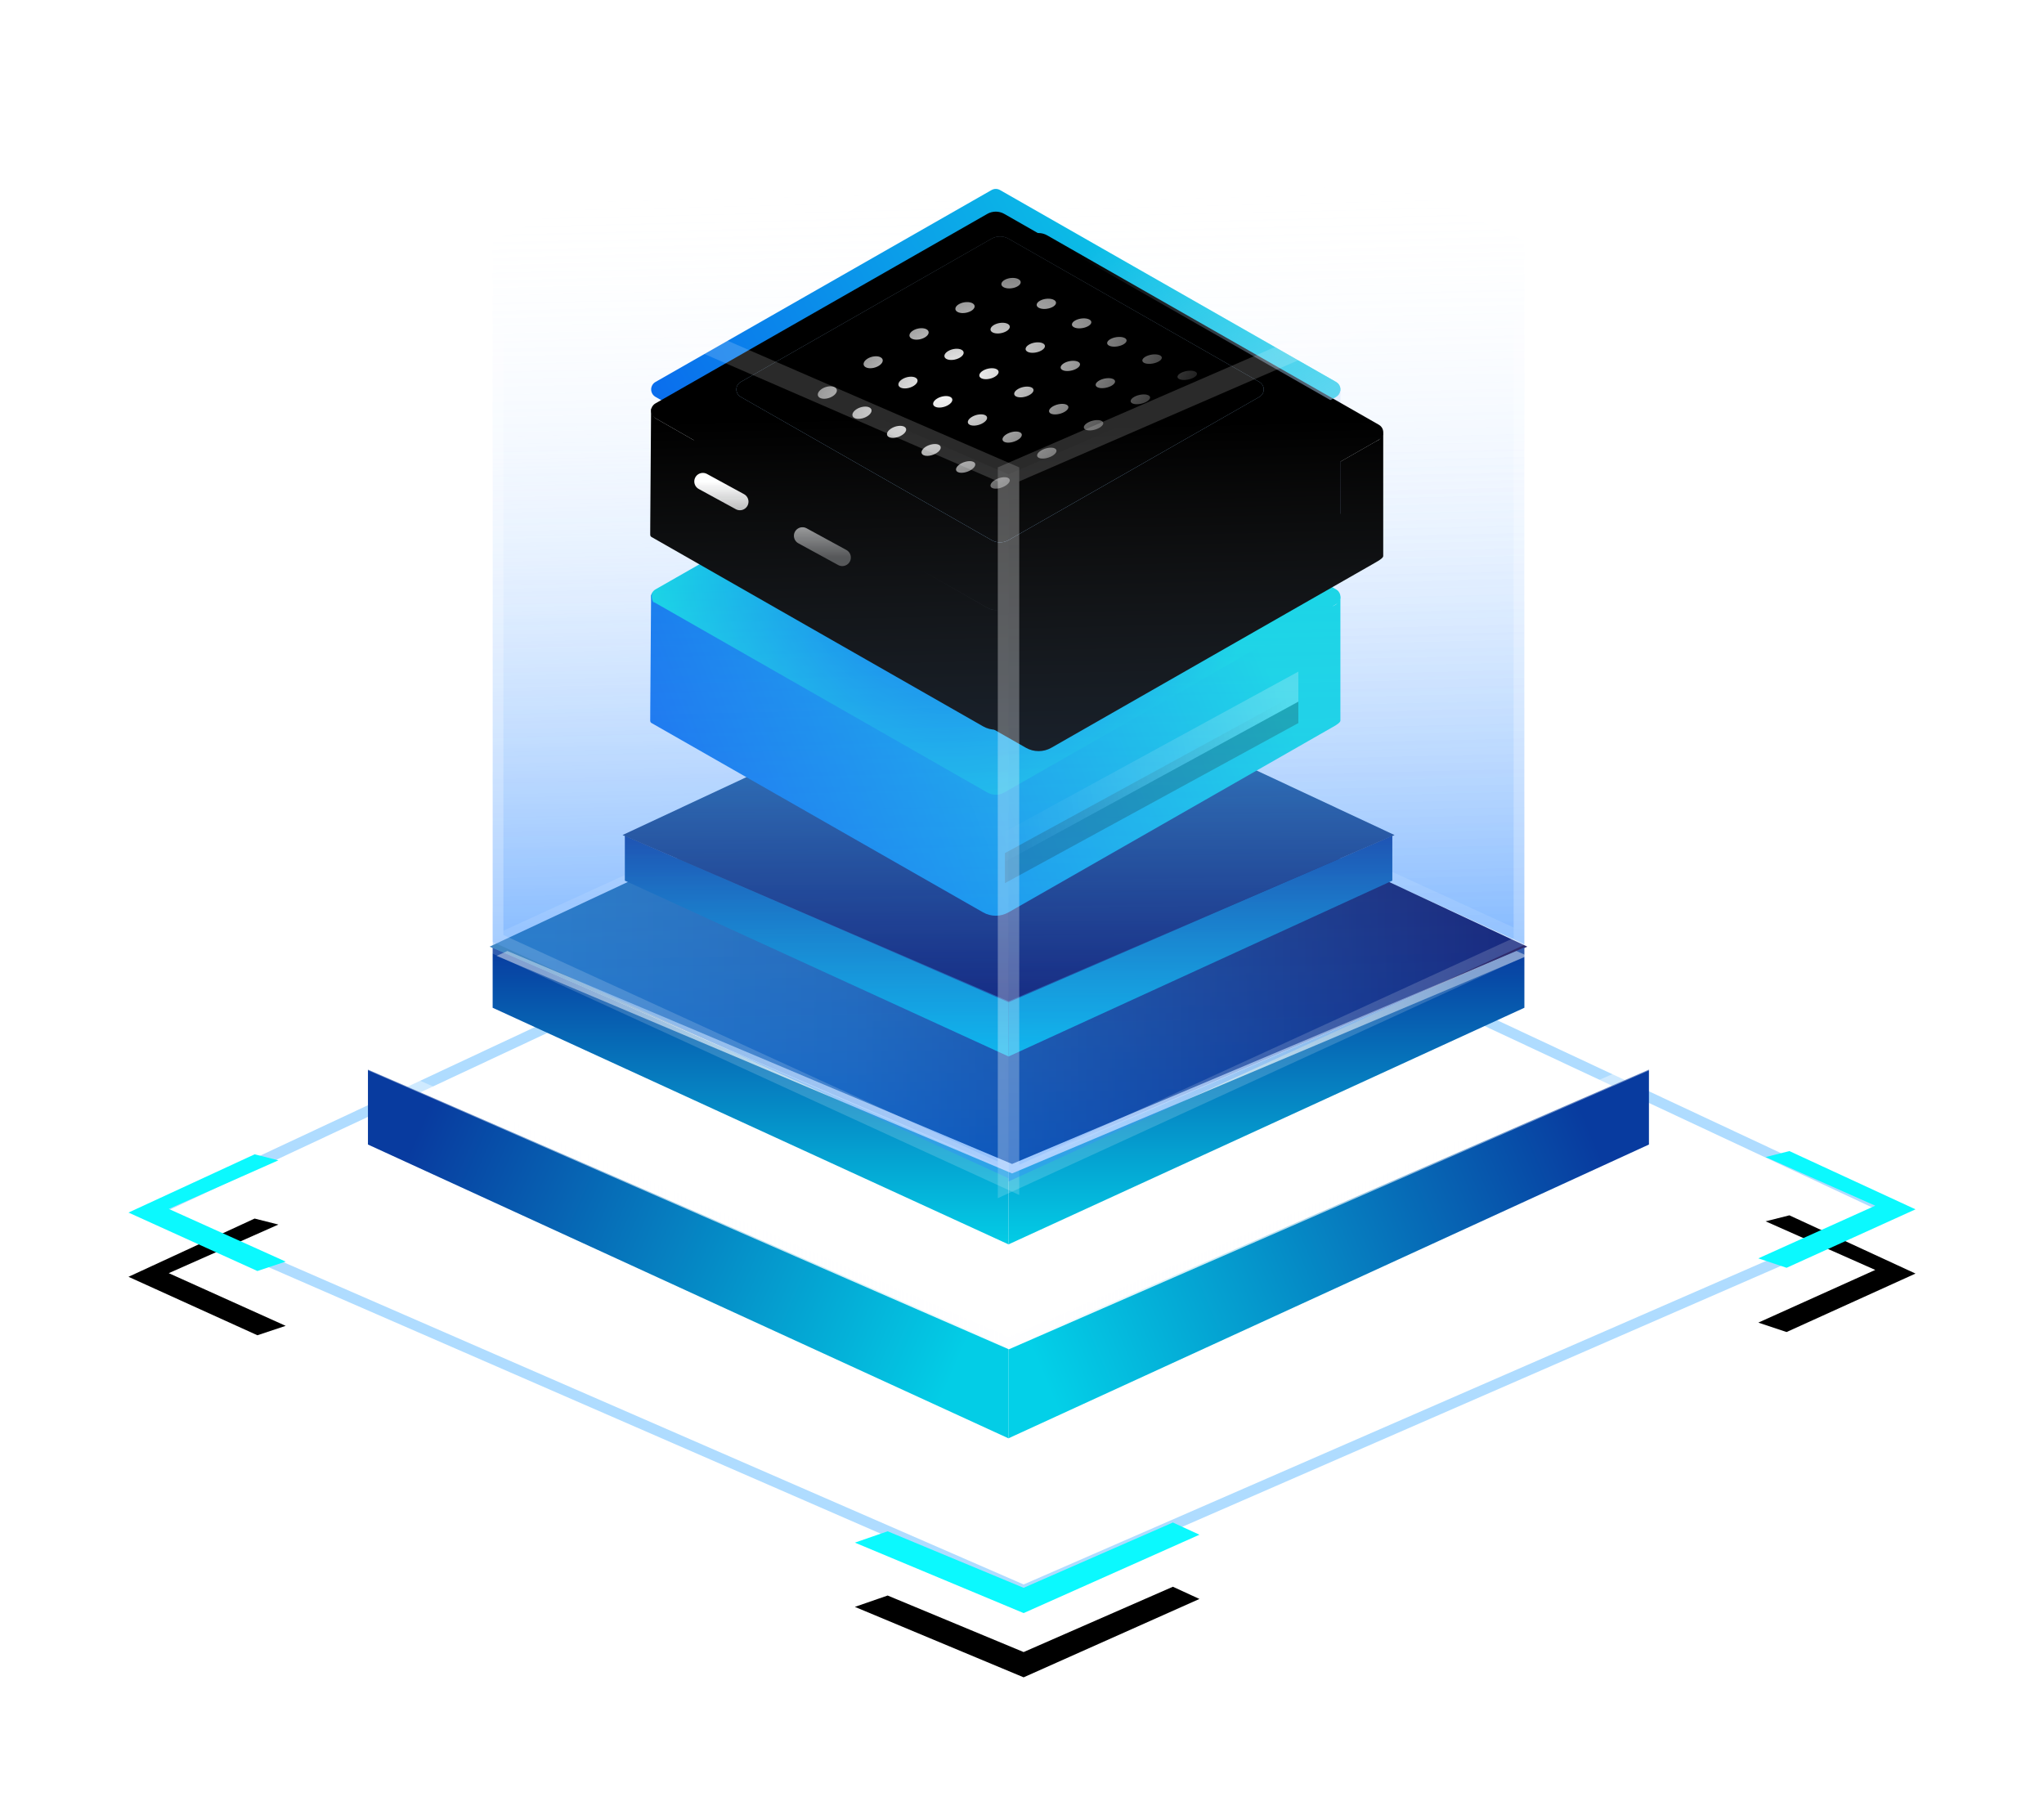 <?xml version="1.0" encoding="UTF-8"?>
<svg width="95.448px" height="84.329px" viewBox="0 0 95.448 84.329" version="1.1" xmlns="http://www.w3.org/2000/svg" xmlns:xlink="http://www.w3.org/1999/xlink">
    <title>图标-主机</title>
    <defs>
        <linearGradient x1="48.933%" y1="18.073%" x2="50%" y2="100%" id="linearGradient-1">
            <stop stop-color="#FFFFFF" stop-opacity="0" offset="0%"></stop>
            <stop stop-color="#006FFF" offset="100%"></stop>
        </linearGradient>
        <linearGradient x1="48.926%" y1="18.073%" x2="50%" y2="100%" id="linearGradient-2">
            <stop stop-color="#FFFFFF" stop-opacity="0" offset="0%"></stop>
            <stop stop-color="#006FFF" offset="100%"></stop>
        </linearGradient>
        <linearGradient x1="4.75%" y1="53.519%" x2="93.746%" y2="53.519%" id="linearGradient-3">
            <stop stop-color="#1D70B8" offset="0%"></stop>
            <stop stop-color="#195BA4" offset="33.046%"></stop>
            <stop stop-color="#060251" offset="100%"></stop>
        </linearGradient>
        <polygon id="path-4" points="71.164 49.145 41.094 35.065 11.004 49.145 41.094 62.245"></polygon>
        <mask id="mask-5" maskContentUnits="userSpaceOnUse" maskUnits="objectBoundingBox" x="0" y="0" width="60.16" height="27.18" fill="white">
            <use xlink:href="#path-4"></use>
        </mask>
        <linearGradient x1="2.333%" y1="37.878%" x2="96.698%" y2="61.66%" id="linearGradient-6">
            <stop stop-color="#083B9F" offset="0%"></stop>
            <stop stop-color="#03CDE6" offset="100%"></stop>
        </linearGradient>
        <linearGradient x1="50%" y1="0%" x2="50%" y2="100%" id="linearGradient-7">
            <stop stop-color="#083B9F" offset="0%"></stop>
            <stop stop-color="#03CDE6" offset="100%"></stop>
        </linearGradient>
        <linearGradient x1="3.814%" y1="50.559%" x2="98.313%" y2="50.363%" id="linearGradient-8">
            <stop stop-color="#1D70B8" offset="0%"></stop>
            <stop stop-color="#195BA4" offset="33.046%"></stop>
            <stop stop-color="#060251" offset="100%"></stop>
        </linearGradient>
        <linearGradient x1="50%" y1="0%" x2="50%" y2="100%" id="linearGradient-9">
            <stop stop-color="#083B9F" offset="0%"></stop>
            <stop stop-color="#03CDE6" offset="100%"></stop>
        </linearGradient>
        <linearGradient x1="96.225%" y1="38.073%" x2="0%" y2="61.507%" id="linearGradient-10">
            <stop stop-color="#083B9F" offset="0%"></stop>
            <stop stop-color="#03D0E8" offset="100%"></stop>
        </linearGradient>
        <linearGradient x1="50%" y1="0%" x2="50%" y2="100%" id="linearGradient-11">
            <stop stop-color="#1D70B8" offset="0%"></stop>
            <stop stop-color="#195BA4" offset="33.046%"></stop>
            <stop stop-color="#060251" offset="100%"></stop>
        </linearGradient>
        <linearGradient x1="4.75%" y1="53.519%" x2="93.746%" y2="53.519%" id="linearGradient-12">
            <stop stop-color="#FFFFFF" stop-opacity="0.4" offset="0%"></stop>
            <stop stop-color="#FEFEFF" offset="52.189%"></stop>
            <stop stop-color="#FFFFFF" stop-opacity="0.4" offset="100%"></stop>
        </linearGradient>
        <linearGradient x1="4.75%" y1="53.519%" x2="93.746%" y2="53.519%" id="linearGradient-13">
            <stop stop-color="#FFFFFF" stop-opacity="0.4" offset="0%"></stop>
            <stop stop-color="#FEFEFF" offset="52.189%"></stop>
            <stop stop-color="#FFFFFF" stop-opacity="0.4" offset="100%"></stop>
        </linearGradient>
        <radialGradient cx="43.216%" cy="41.691%" fx="43.216%" fy="41.691%" r="74.727%" gradientTransform="translate(0.432,0.417),scale(0.582,1),translate(-0.432,-0.417)" id="radialGradient-14">
            <stop stop-color="#0A63EE" offset="0%"></stop>
            <stop stop-color="#0BD4E4" offset="100%"></stop>
        </radialGradient>
        <linearGradient x1="92.682%" y1="38.682%" x2="-6.25%" y2="57.668%" id="linearGradient-15">
            <stop stop-color="#0BD4E4" offset="0%"></stop>
            <stop stop-color="#0A63EE" offset="100%"></stop>
        </linearGradient>
        <linearGradient x1="92.682%" y1="32.561%" x2="-6.25%" y2="61.814%" id="linearGradient-16">
            <stop stop-color="#0BD4E4" offset="0%"></stop>
            <stop stop-color="#0A63EE" offset="100%"></stop>
        </linearGradient>
        <linearGradient x1="50%" y1="36.566%" x2="127.589%" y2="80.88%" id="linearGradient-17">
            <stop stop-color="#C7D7FD" stop-opacity="0" offset="0.044%"></stop>
            <stop stop-color="#96B4FA" offset="100%"></stop>
        </linearGradient>
        <path d="M0.463,9.21 C0.398,9.447 0.444,9.631 0.601,9.762 L0.6,9.766 L16.103,18.62 C16.349,18.76 16.651,18.76 16.897,18.62 L32.241,9.855 C32.346,9.802 32.398,9.773 32.398,9.773 C32.514,9.657 32.579,9.52 32.592,9.361 L32.592,15.204 C32.593,15.273 32.472,15.374 32.23,15.507 L32.241,15.501 L17.095,24.157 C16.726,24.368 16.274,24.368 15.905,24.157 L0.403,15.303 L0.403,15.301 C0.373,15.274 0.361,15.236 0.363,15.184 L0.364,15 C0.364,14.974 0.364,14.947 0.364,14.917 L0.365,14.719 C0.369,13.878 0.382,12.09 0.403,9.354 L0.463,9.21 Z" id="path-18"></path>
        <filter x="-24.8%" y="-53.0%" width="162.1%" height="232.4%" filterUnits="objectBoundingBox" id="filter-19">
            <feOffset dx="2" dy="2" in="SourceAlpha" result="shadowOffsetOuter1"></feOffset>
            <feGaussianBlur stdDeviation="3" in="shadowOffsetOuter1" result="shadowBlurOuter1"></feGaussianBlur>
            <feColorMatrix values="0 0 0 0 0.251   0 0 0 0 0.451   0 0 0 0 0.961  0 0 0 0.3 0" type="matrix" in="shadowBlurOuter1"></feColorMatrix>
        </filter>
        <filter x="-17.1%" y="-36.4%" width="146.5%" height="199.3%" filterUnits="objectBoundingBox" id="filter-20">
            <feGaussianBlur stdDeviation="1" in="SourceAlpha" result="shadowBlurInner1"></feGaussianBlur>
            <feOffset dx="0" dy="1" in="shadowBlurInner1" result="shadowOffsetInner1"></feOffset>
            <feComposite in="shadowOffsetInner1" in2="SourceAlpha" operator="arithmetic" k2="-1" k3="1" result="shadowInnerInner1"></feComposite>
            <feColorMatrix values="0 0 0 0 1   0 0 0 0 1   0 0 0 0 1  0 0 0 0.5 0" type="matrix" in="shadowInnerInner1"></feColorMatrix>
        </filter>
        <linearGradient x1="50%" y1="30.052%" x2="127.589%" y2="95.852%" id="linearGradient-21">
            <stop stop-color="#C7E3FD" stop-opacity="0" offset="0.044%"></stop>
            <stop stop-color="#96CAFA" offset="100%"></stop>
        </linearGradient>
        <path d="M16.897,0.227 L32.392,9.076 C32.584,9.186 32.65,9.43 32.541,9.622 C32.505,9.684 32.454,9.735 32.392,9.771 L16.897,18.62 C16.651,18.76 16.349,18.76 16.103,18.62 L0.608,9.771 C0.416,9.661 0.35,9.417 0.459,9.225 C0.495,9.163 0.546,9.111 0.608,9.076 L16.103,0.227 C16.349,0.086 16.651,0.086 16.897,0.227 Z" id="path-22"></path>
        <filter x="-23.0%" y="-41.8%" width="158.1%" height="204.8%" filterUnits="objectBoundingBox" id="filter-23">
            <feOffset dx="2" dy="2" in="SourceAlpha" result="shadowOffsetOuter1"></feOffset>
            <feGaussianBlur stdDeviation="3" in="shadowOffsetOuter1" result="shadowBlurOuter1"></feGaussianBlur>
            <feColorMatrix values="0 0 0 0 0.251   0 0 0 0 0.445   0 0 0 0 0.961  0 0 0 0.3 0" type="matrix" in="shadowBlurOuter1"></feColorMatrix>
        </filter>
        <filter x="-15.4%" y="-28.5%" width="143.0%" height="178.3%" filterUnits="objectBoundingBox" id="filter-24">
            <feGaussianBlur stdDeviation="1" in="SourceAlpha" result="shadowBlurInner1"></feGaussianBlur>
            <feOffset dx="0" dy="1" in="shadowBlurInner1" result="shadowOffsetInner1"></feOffset>
            <feComposite in="shadowOffsetInner1" in2="SourceAlpha" operator="arithmetic" k2="-1" k3="1" result="shadowInnerInner1"></feComposite>
            <feColorMatrix values="0 0 0 0 1   0 0 0 0 1   0 0 0 0 1  0 0 0 0.5 0" type="matrix" in="shadowInnerInner1"></feColorMatrix>
        </filter>
        <linearGradient x1="52.587%" y1="82.624%" x2="52.587%" y2="-74.186%" id="linearGradient-25">
            <stop stop-color="#96CAFA" offset="0%"></stop>
            <stop stop-color="#C7E3FD" stop-opacity="0" offset="99.956%"></stop>
        </linearGradient>
        <path d="M17.095,2.385 L28.811,9.076 C29.003,9.186 29.069,9.43 28.96,9.622 C28.924,9.684 28.873,9.735 28.811,9.771 L17.095,16.461 C16.85,16.602 16.548,16.602 16.302,16.461 L4.587,9.771 C4.395,9.661 4.328,9.417 4.438,9.225 C4.473,9.163 4.525,9.111 4.587,9.076 L16.302,2.385 C16.548,2.245 16.85,2.245 17.095,2.385 Z" id="path-26"></path>
        <filter x="-29.8%" y="-54.2%" width="175.4%" height="236.0%" filterUnits="objectBoundingBox" id="filter-27">
            <feOffset dx="2" dy="2" in="SourceAlpha" result="shadowOffsetOuter1"></feOffset>
            <feGaussianBlur stdDeviation="3" in="shadowOffsetOuter1" result="shadowBlurOuter1"></feGaussianBlur>
            <feColorMatrix values="0 0 0 0 0.251   0 0 0 0 0.634   0 0 0 0 0.961  0 0 0 0.3 0" type="matrix" in="shadowBlurOuter1"></feColorMatrix>
        </filter>
        <filter x="-16.1%" y="-30.1%" width="147.9%" height="187.8%" filterUnits="objectBoundingBox" id="filter-28">
            <feGaussianBlur stdDeviation="0.5" in="SourceAlpha" result="shadowBlurInner1"></feGaussianBlur>
            <feOffset dx="0" dy="0" in="shadowBlurInner1" result="shadowOffsetInner1"></feOffset>
            <feComposite in="shadowOffsetInner1" in2="SourceAlpha" operator="arithmetic" k2="-1" k3="1" result="shadowInnerInner1"></feComposite>
            <feColorMatrix values="0 0 0 0 1   0 0 0 0 1   0 0 0 0 1  0 0 0 0.5 0" type="matrix" in="shadowInnerInner1"></feColorMatrix>
        </filter>
        <radialGradient cx="35.355%" cy="50%" fx="35.355%" fy="50%" r="87.605%" gradientTransform="translate(0.354,0.5),scale(0.553,1),rotate(-115.758),scale(1,1.811),translate(-0.354,-0.5)" id="radialGradient-29">
            <stop stop-color="#FFFFFF" offset="0%"></stop>
            <stop stop-color="#FFFFFF" stop-opacity="0" offset="100%"></stop>
        </radialGradient>
        <path d="M0.714,5.217 C0.915,5.09 0.96,4.912 0.815,4.818 C0.669,4.723 0.387,4.749 0.186,4.876 C-0.015,5.004 -0.06,5.185 0.085,5.279 C0.231,5.373 0.512,5.345 0.714,5.217 Z M2.297,6.208 C2.499,6.081 2.545,5.907 2.399,5.818 C2.253,5.728 1.971,5.756 1.769,5.883 C1.567,6.01 1.522,6.187 1.667,6.277 C1.813,6.366 2.095,6.335 2.297,6.208 Z M2.903,3.88 C3.104,3.761 3.149,3.589 3.002,3.495 C2.856,3.4 2.574,3.418 2.373,3.536 C2.171,3.656 2.127,3.831 2.273,3.925 C2.419,4.02 2.701,3.999 2.903,3.88 Z M4.494,4.876 C4.696,4.758 4.741,4.591 4.595,4.5 C4.448,4.41 4.166,4.431 3.964,4.55 C3.762,4.669 3.717,4.839 3.863,4.929 C4.009,5.019 4.292,4.995 4.494,4.876 Z M5.092,2.634 C5.293,2.524 5.337,2.358 5.19,2.263 C5.043,2.168 4.76,2.178 4.559,2.289 C4.358,2.4 4.314,2.568 4.461,2.663 C4.608,2.759 4.89,2.745 5.092,2.634 Z M6.691,3.636 C6.893,3.526 6.938,3.365 6.79,3.275 C6.643,3.184 6.36,3.198 6.158,3.308 C5.956,3.418 5.911,3.582 6.058,3.673 C6.206,3.763 6.489,3.746 6.691,3.636 Z M7.281,1.48 C7.482,1.378 7.526,1.219 7.378,1.123 C7.23,1.027 6.946,1.031 6.745,1.133 C6.544,1.235 6.501,1.397 6.648,1.493 C6.796,1.589 7.079,1.582 7.281,1.48 Z M8.888,2.487 C9.09,2.386 9.134,2.231 8.986,2.14 C8.838,2.049 8.554,2.056 8.352,2.157 C8.15,2.259 8.106,2.417 8.254,2.508 C8.402,2.599 8.685,2.589 8.888,2.487 Z M9.47,0.417 C9.671,0.324 9.714,0.171 9.565,0.075 C9.417,-0.022 9.133,-0.025 8.932,0.068 C8.73,0.162 8.688,0.318 8.836,0.414 C8.985,0.51 9.268,0.511 9.47,0.417 Z M11.085,1.43 C11.287,1.337 11.33,1.188 11.181,1.097 C11.033,1.005 10.748,1.005 10.546,1.098 C10.344,1.191 10.301,1.343 10.45,1.434 C10.598,1.526 10.882,1.523 11.085,1.43 Z M3.88,7.149 C4.083,7.023 4.13,6.853 3.984,6.768 C3.838,6.683 3.555,6.715 3.353,6.841 C3.15,6.968 3.104,7.141 3.249,7.226 C3.395,7.311 3.678,7.276 3.88,7.149 Z M6.085,5.823 C6.288,5.705 6.334,5.542 6.187,5.456 C6.041,5.37 5.757,5.395 5.555,5.513 C5.352,5.631 5.306,5.798 5.453,5.883 C5.599,5.969 5.882,5.941 6.085,5.823 Z M8.29,4.587 C8.493,4.478 8.538,4.321 8.391,4.235 C8.243,4.149 7.96,4.167 7.757,4.276 C7.554,4.386 7.509,4.546 7.656,4.632 C7.803,4.718 8.087,4.697 8.29,4.587 Z M10.495,3.443 C10.697,3.343 10.742,3.192 10.594,3.106 C10.446,3.019 10.162,3.029 9.959,3.13 C9.756,3.232 9.712,3.385 9.86,3.472 C10.007,3.558 10.292,3.545 10.495,3.443 Z M12.699,2.39 C12.902,2.298 12.946,2.154 12.797,2.067 C12.649,1.98 12.364,1.983 12.161,2.076 C11.958,2.169 11.914,2.316 12.063,2.403 C12.211,2.49 12.496,2.483 12.699,2.39 Z M5.464,8.041 C5.667,7.916 5.714,7.75 5.568,7.669 C5.423,7.588 5.139,7.624 4.936,7.749 C4.733,7.876 4.686,8.045 4.831,8.125 C4.977,8.206 5.26,8.168 5.464,8.041 Z M7.676,6.719 C7.88,6.602 7.926,6.443 7.78,6.362 C7.633,6.28 7.349,6.309 7.146,6.426 C6.942,6.544 6.896,6.706 7.043,6.787 C7.189,6.868 7.473,6.837 7.676,6.719 Z M9.889,5.488 C10.092,5.38 10.138,5.226 9.991,5.145 C9.844,5.064 9.559,5.085 9.356,5.194 C9.152,5.303 9.107,5.459 9.254,5.541 C9.401,5.622 9.685,5.598 9.889,5.488 Z M12.101,4.348 C12.305,4.248 12.35,4.101 12.202,4.02 C12.054,3.938 11.769,3.952 11.566,4.052 C11.362,4.154 11.317,4.303 11.465,4.385 C11.613,4.466 11.898,4.449 12.101,4.348 Z M14.314,3.299 C14.518,3.207 14.562,3.067 14.413,2.985 C14.265,2.903 13.979,2.91 13.776,3.002 C13.572,3.095 13.528,3.238 13.676,3.32 C13.825,3.402 14.11,3.392 14.314,3.299 Z M7.047,8.884 C7.251,8.759 7.299,8.597 7.153,8.521 C7.007,8.444 6.723,8.483 6.519,8.608 C6.315,8.734 6.268,8.899 6.413,8.975 C6.559,9.051 6.843,9.01 7.047,8.884 Z M9.267,7.566 C9.472,7.449 9.519,7.293 9.372,7.217 C9.225,7.14 8.941,7.172 8.737,7.289 C8.533,7.407 8.486,7.565 8.632,7.642 C8.779,7.718 9.063,7.683 9.267,7.566 Z M11.488,6.338 C11.692,6.23 11.738,6.081 11.591,6.004 C11.444,5.927 11.159,5.952 10.955,6.061 C10.751,6.17 10.704,6.322 10.851,6.399 C10.999,6.475 11.283,6.448 11.488,6.338 Z M13.708,5.202 C13.913,5.102 13.958,4.959 13.81,4.883 C13.662,4.805 13.377,4.823 13.173,4.923 C12.968,5.024 12.923,5.169 13.071,5.246 C13.218,5.323 13.504,5.303 13.708,5.202 Z M15.929,4.156 C16.133,4.065 16.178,3.929 16.029,3.852 C15.881,3.774 15.595,3.785 15.39,3.876 C15.186,3.969 15.141,4.108 15.29,4.185 C15.438,4.262 15.724,4.249 15.929,4.156 Z M8.63,9.677 C8.835,9.552 8.883,9.394 8.738,9.323 C8.592,9.251 8.307,9.293 8.103,9.418 C7.898,9.544 7.85,9.705 7.995,9.776 C8.141,9.847 8.425,9.803 8.63,9.677 Z M10.859,8.362 C11.064,8.246 11.111,8.094 10.965,8.022 C10.818,7.95 10.533,7.986 10.328,8.102 C10.123,8.22 10.076,8.374 10.222,8.446 C10.369,8.517 10.653,8.479 10.859,8.362 Z M13.087,7.138 C13.292,7.03 13.339,6.885 13.191,6.813 C13.044,6.741 12.759,6.769 12.554,6.877 C12.349,6.986 12.302,7.134 12.449,7.206 C12.596,7.278 12.882,7.247 13.087,7.138 Z M15.315,6.005 C15.52,5.905 15.566,5.766 15.418,5.694 C15.27,5.622 14.984,5.643 14.779,5.743 C14.575,5.843 14.528,5.985 14.676,6.057 C14.824,6.129 15.11,6.105 15.315,6.005 Z M17.543,4.962 C17.748,4.87 17.794,4.738 17.645,4.666 C17.497,4.593 17.21,4.608 17.005,4.699 C16.8,4.791 16.755,4.926 16.903,4.999 C17.052,5.071 17.338,5.054 17.543,4.962 Z" id="path-30"></path>
        <filter x="-19.7%" y="-25.5%" width="139.5%" height="171.4%" filterUnits="objectBoundingBox" id="filter-31">
            <feOffset dx="0" dy="1" in="SourceAlpha" result="shadowOffsetOuter1"></feOffset>
            <feGaussianBlur stdDeviation="1" in="shadowOffsetOuter1" result="shadowBlurOuter1"></feGaussianBlur>
            <feColorMatrix values="0 0 0 0 0.127   0 0 0 0 0.7   0 0 0 0 0.931  0 0 0 1 0" type="matrix" in="shadowBlurOuter1"></feColorMatrix>
        </filter>
        <linearGradient x1="107.017%" y1="59.578%" x2="0%" y2="50%" id="linearGradient-32">
            <stop stop-color="#FFFFFF" stop-opacity="0" offset="0%"></stop>
            <stop stop-color="#FFFFFF" offset="100%"></stop>
        </linearGradient>
        <polygon id="path-33" points="30.629 30.077 16.927 22.601 16.927 24.004 30.629 31.48"></polygon>
        <filter x="-25.5%" y="-28.2%" width="151.1%" height="178.8%" filterUnits="objectBoundingBox" id="filter-34">
            <feOffset dx="0" dy="1" in="SourceAlpha" result="shadowOffsetOuter1"></feOffset>
            <feGaussianBlur stdDeviation="1" in="shadowOffsetOuter1" result="shadowBlurOuter1"></feGaussianBlur>
            <feColorMatrix values="0 0 0 0 0.127   0 0 0 0 0.7   0 0 0 0 0.931  0 0 0 1 0" type="matrix" in="shadowBlurOuter1"></feColorMatrix>
        </filter>
        <linearGradient x1="50%" y1="0%" x2="50%" y2="100%" id="linearGradient-35">
            <stop stop-color="#FFFFFF" offset="0%"></stop>
            <stop stop-color="#FFFFFF" stop-opacity="0.3" offset="100%"></stop>
        </linearGradient>
        <path d="M2.821,13.722 L4.552,14.666 M7.473,16.259 L9.332,17.273" id="path-36"></path>
        <filter x="-59.9%" y="-81.7%" width="219.8%" height="319.7%" filterUnits="objectBoundingBox" id="filter-37">
            <feMorphology radius="0.4" operator="dilate" in="SourceAlpha" result="shadowSpreadOuter1"></feMorphology>
            <feOffset dx="0" dy="1" in="shadowSpreadOuter1" result="shadowOffsetOuter1"></feOffset>
            <feMorphology radius="1" operator="erode" in="SourceAlpha" result="shadowInner"></feMorphology>
            <feOffset dx="0" dy="1" in="shadowInner" result="shadowInner"></feOffset>
            <feComposite in="shadowOffsetOuter1" in2="shadowInner" operator="out" result="shadowOffsetOuter1"></feComposite>
            <feGaussianBlur stdDeviation="1" in="shadowOffsetOuter1" result="shadowBlurOuter1"></feGaussianBlur>
            <feColorMatrix values="0 0 0 0 0.127   0 0 0 0 0.7   0 0 0 0 0.931  0 0 0 1 0" type="matrix" in="shadowBlurOuter1"></feColorMatrix>
        </filter>
        <polygon id="path-38" points="0 55.863 6.02 58.593 7.34 58.153 1.88 55.693 7 53.423 5.89 53.143"></polygon>
        <filter x="-143.1%" y="-137.6%" width="386.1%" height="485.3%" filterUnits="objectBoundingBox" id="filter-39">
            <feOffset dx="0" dy="3" in="SourceAlpha" result="shadowOffsetOuter1"></feOffset>
            <feGaussianBlur stdDeviation="3" in="shadowOffsetOuter1" result="shadowBlurOuter1"></feGaussianBlur>
            <feColorMatrix values="0 0 0 0 0   0 0 0 0 0.965   0 0 0 0 1  0 0 0 1 0" type="matrix" in="shadowBlurOuter1"></feColorMatrix>
        </filter>
        <polygon id="path-40" points="81.568 55.542 76.108 58.002 77.428 58.442 83.448 55.712 77.558 52.992 76.448 53.272"></polygon>
        <filter x="-143.1%" y="-137.6%" width="386.1%" height="485.3%" filterUnits="objectBoundingBox" id="filter-41">
            <feOffset dx="0" dy="3" in="SourceAlpha" result="shadowOffsetOuter1"></feOffset>
            <feGaussianBlur stdDeviation="3" in="shadowOffsetOuter1" result="shadowBlurOuter1"></feGaussianBlur>
            <feColorMatrix values="0 0 0 0 0   0 0 0 0 0.965   0 0 0 0 1  0 0 0 1 0" type="matrix" in="shadowBlurOuter1"></feColorMatrix>
        </filter>
        <polygon id="path-42" points="41.8 74.567 50.01 70.907 48.77 70.337 41.8 73.387 35.45 70.747 33.92 71.277"></polygon>
        <filter x="-65.3%" y="-177.3%" width="230.5%" height="596.5%" filterUnits="objectBoundingBox" id="filter-43">
            <feOffset dx="0" dy="3" in="SourceAlpha" result="shadowOffsetOuter1"></feOffset>
            <feGaussianBlur stdDeviation="3" in="shadowOffsetOuter1" result="shadowBlurOuter1"></feGaussianBlur>
            <feColorMatrix values="0 0 0 0 0   0 0 0 0 0.965   0 0 0 0 1  0 0 0 1 0" type="matrix" in="shadowBlurOuter1"></feColorMatrix>
        </filter>
    </defs>
    <g id="数据指标组" stroke="none" stroke-width="1" fill="none" fill-rule="evenodd">
        <g id="切片" transform="translate(-132, -189.238)">
            <g id="图标-主机" transform="translate(138, 190)">
                <rect id="路径" x="0" y="0" width="83.445" height="74.571"></rect>
                <path d="M41.792,36.525 L82.992,55.815 L41.802,73.765 L0.572,55.815 L41.792,36.525 Z M41.79,37.07 L1.77,55.8 L41.8,73.23 L81.8,55.8 L41.79,37.07 Z" id="路径-5874" fill="#55B6FF" opacity="0.47"></path>
                <path d="M17.009,10.46 L17.009,43.48 L41.099,32.43 L41.099,0 L17.009,10.46 Z" id="路径" stroke-opacity="0.43" stroke="#FFFFFF" fill="url(#linearGradient-1)" opacity="0.39" stroke-dasharray="0,0"></path>
                <path d="M65.18,43.33 L65.18,10.46 L41.09,0 L41.09,32.29 L65.18,43.33 Z" id="路径" stroke-opacity="0.43" stroke="#FFFFFF" fill="url(#linearGradient-2)" opacity="0.39" stroke-dasharray="0,0"></path>
                <use id="路径" stroke="#55B6FF" mask="url(#mask-5)" fill="url(#linearGradient-3)" stroke-dasharray="0,0" xlink:href="#path-4"></use>
                <path d="M41.092,66.406 L41.092,62.166 L11.182,49.186 L11.182,52.686 L41.092,66.406 Z" id="路径" fill="url(#linearGradient-6)"></path>
                <path d="M41.095,57.349 L41.095,53.939 L17.005,43.479 L17.005,46.299 L41.095,57.349 Z" id="路径" fill="url(#linearGradient-7)"></path>
                <path d="M65.322,43.446 L41.092,32.106 L16.862,43.446 L41.092,53.876 L65.322,43.446 Z" id="路径" fill="url(#linearGradient-8)"></path>
                <path d="M41.098,48.574 L41.098,46.044 L23.178,38.264 L23.178,40.364 L41.098,48.574 Z" id="路径" fill="url(#linearGradient-9)"></path>
                <path d="M41.09,62.166 L41.09,66.406 L71,52.686 L71,49.186 L41.09,62.166 Z" id="路径" fill="url(#linearGradient-10)"></path>
                <path d="M41.094,53.939 L41.094,57.349 L65.184,46.299 L65.184,43.479 L41.094,53.939 Z" id="路径" fill="url(#linearGradient-7)"></path>
                <path d="M41.097,46.044 L41.097,48.574 L59.017,40.364 L59.017,38.264 L41.097,46.044 Z" id="路径" fill="url(#linearGradient-9)"></path>
                <path d="M59.121,38.234 L41.101,29.804 L23.071,38.234 L41.101,45.994 L59.121,38.234 Z" id="路径" fill="url(#linearGradient-11)"></path>
                <path d="M70.548,48.853 L71.18,49.149 L41.11,62.249 L11.02,49.149 L11.652,48.853 L41.11,61.677 L70.548,48.853 Z" id="减去-196" fill="url(#linearGradient-12)"></path>
                <path d="M64.815,43.648 L65.32,43.877 L41.26,54.037 L17.19,43.877 L17.695,43.648 L41.26,53.594 L64.815,43.648 Z" id="减去-197" fill="url(#linearGradient-13)"></path>
                <g id="主机" transform="translate(24, 8)">
                    <g id="图标-环境管理-2">
                        <g id="编组" transform="translate(0.363, 9.747)">
                            <path d="M16.335,0.053 L32.029,9.015 C32.221,9.125 32.287,9.369 32.178,9.561 C32.142,9.623 32.091,9.675 32.029,9.71 L16.335,18.673 C16.213,18.743 16.062,18.743 15.939,18.673 L0.245,9.71 C0.053,9.6 -0.013,9.356 0.096,9.164 C0.132,9.102 0.183,9.051 0.245,9.015 L15.939,0.053 C16.062,-0.018 16.213,-0.018 16.335,0.053 Z" id="形状结合" fill="url(#radialGradient-14)"></path>
                            <path d="M0.1,9.149 C0.049,9.335 0.067,9.489 0.152,9.61 C0.182,9.617 0.21,9.629 0.235,9.643 L15.74,18.498 C15.986,18.639 16.288,18.639 16.534,18.498 L31.878,9.734 L31.878,9.8 C31.983,9.741 32.035,9.712 32.035,9.712 C32.151,9.597 32.216,9.46 32.229,9.301 L32.229,15.143 C32.23,15.212 32.109,15.313 31.867,15.447 L31.877,15.44 L16.732,24.096 C16.363,24.307 15.911,24.307 15.542,24.096 L0.04,15.243 L0.039,15.24 C0.01,15.213 -0.002,15.175 0,15.124 L0.001,14.94 C0.001,14.914 0.001,14.886 0.001,14.857 L0.002,14.659 C0.006,13.818 0.019,12.029 0.04,9.294 L0.1,9.149 Z" id="形状结合" fill="url(#linearGradient-15)"></path>
                        </g>
                        <path d="M16.698,0.113 L32.392,9.076 C32.584,9.186 32.65,9.43 32.541,9.622 C32.505,9.684 32.454,9.735 32.392,9.771 L16.698,18.733 C16.575,18.804 16.425,18.804 16.302,18.733 L0.608,9.771 C0.416,9.661 0.35,9.417 0.459,9.225 C0.495,9.163 0.546,9.111 0.608,9.076 L16.302,0.113 C16.425,0.043 16.575,0.043 16.698,0.113 Z" id="形状结合" fill="url(#linearGradient-16)"></path>
                        <g id="形状结合">
                            <use fill="black" fill-opacity="1" filter="url(#filter-19)" xlink:href="#path-18"></use>
                            <use fill="url(#linearGradient-17)" fill-rule="evenodd" xlink:href="#path-18"></use>
                            <use fill="black" fill-opacity="1" filter="url(#filter-20)" xlink:href="#path-18"></use>
                        </g>
                        <g id="矩形备份-5">
                            <use fill="black" fill-opacity="1" filter="url(#filter-23)" xlink:href="#path-22"></use>
                            <use fill="url(#linearGradient-21)" fill-rule="evenodd" xlink:href="#path-22"></use>
                            <use fill="black" fill-opacity="1" filter="url(#filter-24)" xlink:href="#path-22"></use>
                        </g>
                        <g id="矩形备份-10">
                            <use fill="black" fill-opacity="1" filter="url(#filter-27)" xlink:href="#path-26"></use>
                            <use fill="url(#linearGradient-25)" fill-rule="evenodd" xlink:href="#path-26"></use>
                            <use fill="black" fill-opacity="1" filter="url(#filter-28)" xlink:href="#path-26"></use>
                        </g>
                    </g>
                    <g id="形状结合" transform="translate(17.04, 9.133) rotate(-2) translate(-17.04, -9.133) translate(8.174, 4.227)">
                        <use fill="black" fill-opacity="1" filter="url(#filter-31)" xlink:href="#path-30"></use>
                        <use fill="url(#radialGradient-29)" fill-rule="evenodd" xlink:href="#path-30"></use>
                    </g>
                    <g id="形状结合备份-3" opacity="0.241" transform="translate(23.778, 27.041) scale(-1, 1) translate(-23.778, -27.041) ">
                        <use fill="black" fill-opacity="1" filter="url(#filter-34)" xlink:href="#path-33"></use>
                        <use fill="url(#linearGradient-32)" fill-rule="evenodd" xlink:href="#path-33"></use>
                    </g>
                    <g id="形状备份" stroke-linecap="round" stroke-linejoin="round">
                        <use fill="black" fill-opacity="1" filter="url(#filter-37)" xlink:href="#path-36"></use>
                        <use stroke="url(#linearGradient-35)" stroke-width="0.8" xlink:href="#path-36"></use>
                    </g>
                </g>
                <path d="M41.095,54.262 L41.095,21.392 L17.005,10.932 L17.005,43.222 L41.095,54.262 Z" id="路径" stroke-opacity="0.43" stroke="#FFFFFF" fill="url(#linearGradient-2)" opacity="0.39" stroke-dasharray="0,0"></path>
                <path d="M41.094,21.392 L41.094,54.412 L65.184,43.362 L65.184,10.932 L41.094,21.392 Z" id="路径" stroke-opacity="0.43" stroke="#FFFFFF" fill="url(#linearGradient-1)" opacity="0.39" stroke-dasharray="0,0"></path>
                <g id="路径">
                    <use fill="black" fill-opacity="1" filter="url(#filter-39)" xlink:href="#path-38"></use>
                    <use fill="#0BF9FE" fill-rule="evenodd" xlink:href="#path-38"></use>
                </g>
                <g id="路径">
                    <use fill="black" fill-opacity="1" filter="url(#filter-41)" xlink:href="#path-40"></use>
                    <use fill="#0BF9FE" fill-rule="evenodd" xlink:href="#path-40"></use>
                </g>
                <g id="路径">
                    <use fill="black" fill-opacity="1" filter="url(#filter-43)" xlink:href="#path-42"></use>
                    <use fill="#0BF9FE" fill-rule="evenodd" xlink:href="#path-42"></use>
                </g>
            </g>
        </g>
    </g>
</svg>